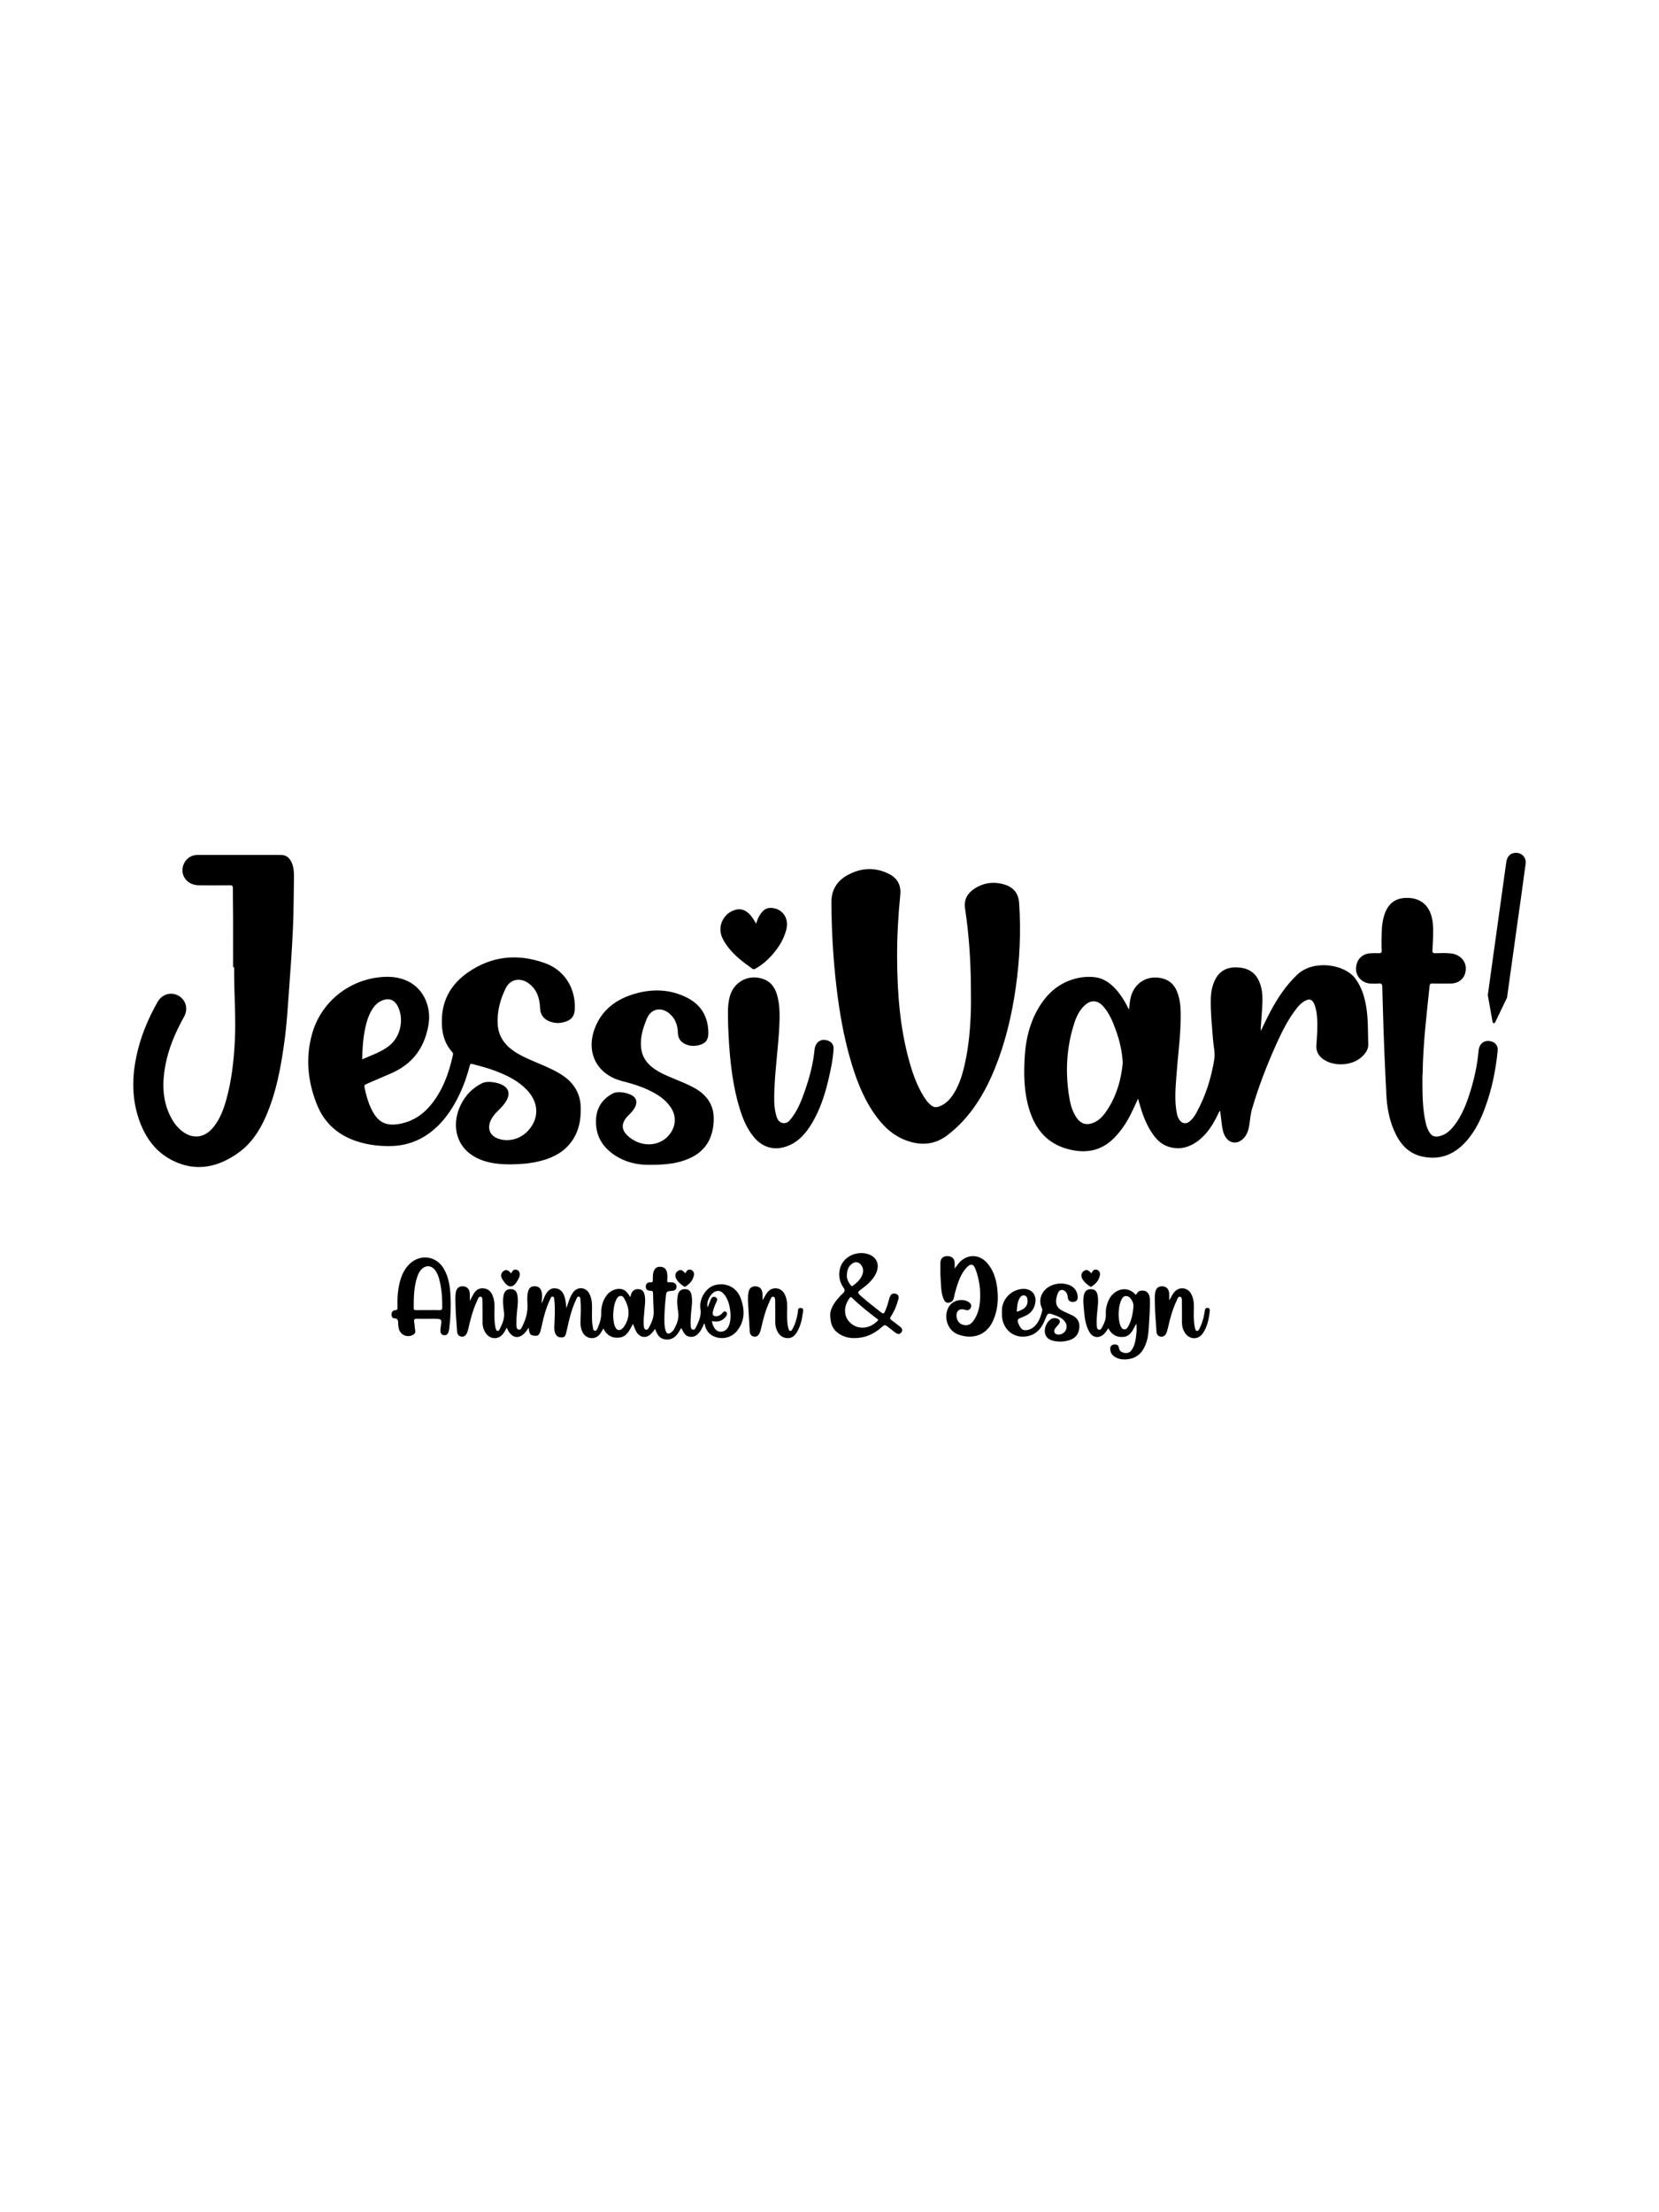 <?xml version="1.0" encoding="utf-8"?>
<!-- Generator: Adobe Illustrator 28.0.0, SVG Export Plug-In . SVG Version: 6.00 Build 0)  -->
<svg version="1.1" id="Capa_1" xmlns="http://www.w3.org/2000/svg" xmlns:xlink="http://www.w3.org/1999/xlink" x="0px" y="0px"
	 viewBox="0 0 1080 1440" style="enable-background:new 0 0 1080 1440;" xml:space="preserve">
<g>
	<path d="M740.89,715.12c-1.71,3.66-3.18,7-4.82,10.27c-2.84,5.68-6.38,10.89-10.87,15.42c-8.58,8.66-18.82,10.19-30.18,7.11
		c-13.19-3.57-20.82-12.62-24.81-25.19c-3.69-11.64-3.86-23.62-3.07-35.66c0.7-10.65,3.16-20.83,8.48-30.17
		c5.45-9.58,13.02-16.69,23.9-19.73c4.4-1.23,8.89-1.62,13.4-1.05c5.35,0.67,9.53,3.6,13.13,7.44c3.63,3.88,6.3,8.42,8.93,13.64
		c0.34-2.95,0.48-5.38,1.04-7.75c2.38-9.95,11.3-15.21,21.2-12.43c4.4,1.24,7.25,4.16,8.97,8.32c2.42,5.86,2.53,12.03,2.43,18.22
		c-0.2,12.16-1.89,24.2-2.75,36.31c-0.59,8.23-1.38,16.47,0.21,24.69c0.32,1.65,0.85,3.22,1.85,4.59c1.64,2.27,4.14,2.66,6.35,0.94
		c2.01-1.56,3.42-3.65,4.62-5.84c5.96-10.88,9.66-22.58,11.59-34.75c0.67-4.2-0.53-8.68-0.85-13.04c-0.63-8.58-1.6-17.14-1.45-25.76
		c0.08-4.4,0.79-8.7,2.72-12.72c2.94-6.1,7.94-8.54,14.56-8.27c6.35,0.26,11.25,2.73,14.03,8.67c2.15,4.59,2.49,9.51,2.31,14.45
		c-0.2,5.4-0.71,10.8-1.07,16.19c-0.04,0.52,0,1.05,0,2.07c2.24-4.52,4.15-8.64,6.28-12.65c4.69-8.79,10.12-16.99,17.43-23.96
		c10.53-10.04,30.84-6.93,37.8,2.42c4.25,5.71,6.16,12.18,7.24,19.03c1.25,7.92,0.95,15.92,1.24,23.89
		c0.12,3.35-1.93,6.03-4.33,8.24c-6.32,5.8-18.32,6.38-25.21,1.25c-2.91-2.17-4.49-5.02-4.24-8.77c0.42-6.16,0.93-12.32,0.44-18.49
		c-0.23-2.92-0.68-5.8-1.83-8.51c-1.28-3-3.07-3.61-5.98-2.08c-2.26,1.19-3.97,3.02-5.52,4.99c-5.63,7.15-9.58,15.25-13.3,23.48
		c-6.17,13.66-11.51,27.63-15.73,42.02c-1.04,3.55-1.21,7.24-1.82,10.86c-0.53,3.15-1.52,6.05-3.84,8.36
		c-4.07,4.04-9.4,3.19-12.05-1.9c-1.34-2.58-1.69-5.41-2.04-8.23c-0.32-2.61-0.63-5.21-0.98-8.07c-0.87,0.82-1.12,1.75-1.52,2.58
		c-2.96,6.1-6.46,11.84-11.77,16.21c-5.99,4.92-12.74,7.07-20.37,4.66c-5.1-1.61-8.45-5.43-11.25-9.77c-3.79-5.9-6-12.46-7.88-19.15
		C741.33,716.83,741.16,716.16,740.89,715.12z M730.91,692.01c-0.39-8.13-2.23-15.22-4.75-22.15c-1.9-5.23-4.09-10.34-7.78-14.6
		c-3.94-4.54-8.46-4.62-12.72-0.39c-3.08,3.06-4.92,6.88-6.24,10.92c-5.28,16.22-6.08,32.76-3.16,49.5
		c0.75,4.32,2.03,8.51,4.54,12.19c2.87,4.22,6.77,5.28,11.44,3.17c2.93-1.32,5.21-3.46,7.07-6
		C726.55,714.72,729.76,703.37,730.91,692.01z"/>
	<path d="M332.49,757.93c-5.78-0.01-11.5-0.41-17.07-2.16c-18.7-5.85-22.34-23.12-15.21-37.1c3.05-5.98,7.57-10.59,13.62-13.58
		c3.97-1.96,12.65-0.33,15.64,2.89c1.94,2.08,2.1,4.98,0.4,8.13c-1.61,2.97-4,5.31-6.39,7.64c-1.96,1.92-3.54,4.09-4.46,6.7
		c-1.65,4.69,0.26,8.8,4.9,10.58c6.76,2.58,14.65,0.61,19.8-4.96c7.48-8.08,7.16-18.51-0.9-26.81c-5.8-5.98-13.11-9.46-20.76-12.33
		c-4.68-1.76-9.52-2.99-14.34-4.29c-1.3-0.35-1.63-0.05-1.94,1.14c-2.27,8.69-5.43,17.02-9.92,24.83
		c-3.97,6.93-8.81,13.13-15.15,18.08c-7.52,5.87-16.06,8.97-25.58,9.28c-7.4,0.24-14.69-0.57-21.8-2.74
		c-12.64-3.86-21.9-11.7-26.88-23.95c-6.18-15.2-7.73-30.99-3.12-46.86c6.19-21.27,25.52-35.83,47.58-36.57
		c14.08-0.47,24.41,6.74,27.65,19.46c1.63,6.39,0.62,12.71-1.33,18.85c-3.65,11.54-11.29,19.53-22.31,24.38
		c-5.46,2.4-10.93,4.77-16.42,7.1c-1.05,0.45-1.45,0.89-1.2,2.14c0.96,4.78,2.23,9.45,4.33,13.86c4.37,9.21,9.93,11.9,19.88,9.65
		c7.53-1.7,13.64-5.73,18.56-11.58c8.09-9.6,12.13-21.04,14.81-33.08c0.15-0.65,0.05-1.2-0.42-1.72
		c-6.03-6.68-7.26-14.79-6.71-23.32c0.8-12.31,6.99-21.71,16.83-28.58c15.55-10.85,32.6-12.43,50.19-6.08
		c12.71,4.59,19.84,16.09,19.46,29.57c-0.14,4.89-2.2,7.53-6.96,8.82c-3.17,0.86-6.32,0.75-9.4-0.42c-4.08-1.56-6.13-4.52-6.3-8.88
		c-0.25-6.28-2.04-11.9-7.32-15.86c-5.45-4.09-12.06-2.9-15.02,3.09c-3.54,7.15-5.59,14.8-5.27,22.88c0.3,7.53,3.86,13.3,9.95,17.63
		c5.77,4.1,12.36,6.55,18.78,9.32c4.59,1.98,9.15,4.01,13.33,6.78c7.44,4.92,11.74,11.69,12.03,20.72
		c0.29,9.06-1.5,17.56-7.66,24.61c-5.29,6.05-12.31,9.07-19.95,10.86C344.56,757.43,338.54,757.83,332.49,757.93z M235.78,689.56
		c6.15-2.7,12.33-4.75,17.46-8.73c7.37-5.72,9.86-16.87,5.97-25.27c-2.31-4.97-6.15-6.36-11.11-4c-2.26,1.07-3.99,2.74-5.37,4.8
		c-2.68,3.99-4.05,8.47-5.02,13.12C236.35,675.99,235.91,682.59,235.78,689.56z"/>
	<path d="M632.05,642.41c-0.13-17.14-1.25-34.22-3.83-51.19c-0.77-5.07,1.16-9.21,5.26-12.14c6.34-4.52,13.4-5.54,20.79-3.19
		c5.67,1.8,8.77,5.87,9.18,11.85c1.26,18.62,0.41,37.16-2.27,55.62c-2.58,17.83-6.71,35.26-13.47,52
		c-5.15,12.76-11.76,24.65-21.23,34.79c-2.85,3.05-5.94,5.82-9.22,8.41c-8.3,6.57-17.38,7.38-27.08,3.88
		c-9.29-3.36-15.89-9.96-21.31-17.91c-7.35-10.79-11.84-22.85-15.4-35.29c-4.33-15.1-6.99-30.53-8.85-46.11
		c-2.21-18.48-3.27-37.02-3.39-55.63c-0.05-8.38,3.79-14.27,10.82-18.04c8.71-4.67,17.81-5.11,26.75-0.56
		c5.41,2.75,7.89,7.32,7.28,13.52c-1.34,13.54-2.13,27.12-2.07,40.72c0.1,23.22,1.81,46.29,8.23,68.77
		c2.19,7.68,4.92,15.17,9.2,21.99c1.33,2.12,2.83,4.12,4.84,5.68c1.43,1.11,2.91,1.39,4.68,0.8c4.25-1.41,7.2-4.36,9.56-7.97
		c3.93-6.01,5.98-12.77,7.54-19.7c2.6-11.55,3.61-23.29,3.97-35.08C632.18,652.55,632.05,647.48,632.05,642.41z"/>
	<path d="M151.76,629.59c0-11.03,0.02-22.06-0.01-33.09c-0.02-6.17-0.18-12.35-0.16-18.52c0-1.42-0.49-1.73-1.79-1.72
		c-6.81,0.05-13.62,0.1-20.42,0c-7.74-0.11-12.52-6.76-9.88-13.57c1.41-3.63,4.93-6.18,8.84-6.18c18.2-0.03,36.4-0.02,54.6,0
		c3.38,0,5.55,1.89,6.88,4.85c1.31,2.91,1.6,6.03,1.55,9.16c-0.19,11.03-0.16,22.06-0.64,33.08c-0.59,13.58-1.55,27.14-2.56,40.7
		c-0.8,10.79-1.41,21.6-2.84,32.33c-2.31,17.35-5.37,34.53-12.52,50.69c-3.99,9.02-9.41,17.12-17.47,22.94
		c-13.3,9.61-27.78,12.76-43.03,5.13c-11.23-5.62-18.05-15.37-21.99-27.11c-5.1-15.18-4.29-30.47-0.34-45.73
		c2.78-10.73,7.18-20.81,12.66-30.43c2.88-5.05,8.72-6.71,13.61-3.95c4.75,2.68,6.38,8.58,3.62,13.55
		c-5.63,10.12-10.19,20.64-12.28,32.09c-2.01,11.05-1.92,21.96,3.1,32.36c1.7,3.53,3.9,6.73,6.86,9.33
		c7.25,6.36,15.59,5.58,21.57-2.01c4.17-5.28,6.46-11.45,8.23-17.82c3.47-12.5,4.87-25.3,5.53-38.21
		c0.73-14.22-0.35-28.43-0.45-42.64c-0.01-1.73,0-3.47,0-5.2C152.2,629.59,151.98,629.59,151.76,629.59z"/>
	<path d="M925.98,700.95c0.06,9.89-0.18,20.32,2.3,30.54c0.46,1.89,1.12,3.72,2.14,5.39c1.62,2.64,3.49,3.42,6.53,2.73
		c4.32-0.98,7.34-3.82,9.9-7.19c4.86-6.39,7.75-13.75,10.12-21.31c2.77-8.82,4.76-17.81,5.56-27.04c0.4-4.57,3.32-7.05,7.44-6.39
		c3.34,0.53,5.33,2.85,5,6.25c-1.24,12.75-3.8,25.22-8.24,37.26c-2.75,7.46-6.19,14.56-11.35,20.69
		c-7.88,9.36-17.7,13.71-29.95,10.84c-9.22-2.16-14.47-8.81-18.01-17.07c-3.12-7.3-4.5-15.01-4.9-22.87
		c-0.95-18.5-1.76-37-2.24-55.51c-0.13-4.92-0.31-9.85-0.4-14.77c-0.03-1.63-0.39-2.56-2.36-2.31c-1.71,0.21-3.47,0.08-5.2,0.04
		c-5.04-0.12-9.29-4.12-9.53-8.96c-0.29-5.68,3.18-10.07,8.56-10.66c2.06-0.22,4.16-0.2,6.24-0.14c1.43,0.04,2-0.4,1.89-1.88
		c-0.31-4.44-0.09-8.88,0.08-13.31c0.14-3.68,0.72-7.31,2.02-10.8c2.52-6.79,7.21-10.04,14.44-10.01
		c7.58,0.04,12.88,3.61,15.32,10.23c1.75,4.74,1.71,9.66,1.6,14.59c-0.06,2.98-0.17,5.97-0.43,8.94c-0.14,1.67,0.21,2.31,2.05,2.25
		c3.33-0.1,6.67-0.22,9.99,0.14c5.49,0.59,9.52,4.52,9.67,9.44c0.18,5.89-3.75,10.05-9.69,10.15c-4.03,0.07-8.06,0.06-12.09-0.01
		c-1.2-0.02-1.64,0.26-1.78,1.55c-1.98,18.9-4.25,37.78-4.53,56.82C926.11,699.2,926.05,699.82,925.98,700.95z"/>
	<path d="M423.74,758.22c-6.64,0.19-14.24-0.89-21.14-4.78c-9.65-5.44-15.21-13.53-14.58-24.92c0.42-7.63,4.26-13.37,11.16-16.86
		c3.41-1.73,11.12-0.24,13.73,2.5c1.38,1.45,1.63,3.15,1.07,5.02c-0.62,2.05-1.91,3.68-3.3,5.24c-0.51,0.57-1.07,1.09-1.61,1.63
		c-5.17,5.17-4.86,9.95,0.95,14.45c8.86,6.86,20.68,5.53,26.52-2.99c3.67-5.35,3.69-11.48-0.05-16.94
		c-3.62-5.28-8.87-8.5-14.53-11.14c-5.36-2.5-11-4.2-16.73-5.65c-16.79-4.26-24.23-18.86-17.77-35.06
		c4.4-11.03,12.98-17.7,23.93-21.27c12.1-3.94,24.3-3.89,35.85,1.94c9.38,4.73,13.95,12.79,13.88,23.33c-0.03,4.24-1.87,6.51-6,7.58
		c-2.97,0.77-5.94,0.68-8.78-0.56c-3.22-1.4-4.93-3.81-5.04-7.44c-0.15-5.22-1.82-9.82-6.17-13.07c-5.24-3.92-11.35-2.4-13.92,3.61
		c-2.66,6.22-4.62,12.64-3.8,19.57c0.62,5.19,3.21,9.22,7.27,12.39c4.6,3.59,9.99,5.67,15.31,7.87c3.78,1.57,7.56,3.11,11.19,5.03
		c8.62,4.56,13.78,11.26,13.46,21.4c-0.35,11.17-4.86,19.83-15.33,24.7C441.58,757.39,433.31,758.2,423.74,758.22z"/>
	<path d="M474.06,668.82c-0.07-6.78-0.79-13.6,1.05-20.28c2.68-9.71,12.57-14.73,22.04-11.17c5.53,2.08,7.96,6.65,9.18,12.01
		c1.37,6,1.31,12.1,1.02,18.21c-0.67,13.93-2.71,27.75-3.22,41.69c-0.2,5.41-0.36,10.82,0.99,16.12c0.63,2.46,1.48,4.96,4.33,5.6
		c2.96,0.66,4.59-1.51,6.09-3.51c4.04-5.4,6.44-11.63,8.6-17.93c2.91-8.47,5.23-17.08,6.1-26.05c0.5-5.12,4-7.62,8.38-6.25
		c2.7,0.84,4.21,2.74,4.03,5.56c-0.42,6.8-1.79,13.46-3.37,20.07c-2.28,9.61-5.29,18.96-10.29,27.55
		c-3.83,6.58-8.5,12.36-15.83,15.36c-8.36,3.42-16.33,1.51-22.18-5.39c-4.81-5.67-7.52-12.42-9.63-19.42
		c-4.02-13.29-5.69-26.97-6.68-40.75C474.4,676.44,474.26,672.63,474.06,668.82z"/>
	<path d="M344.11,864.22c-4.71,8.14-10.85,8.12-14.22,0.02c-0.74,1.28-1.36,2.57-2.19,3.72c-3.03,4.22-8.6,4.1-11.5-0.23
		c-1.39-2.07-2.06-4.37-2.06-6.87c0.01-4.44,0.05-8.89-0.04-13.33c-0.02-1.26,0.16-3.18-1.16-3.46c-1.43-0.3-1.83,1.63-2.36,2.75
		c-2.66,5.61-4.22,11.58-5.59,17.6c-0.26,1.14-0.56,2.31-1.05,3.36c-0.69,1.48-1.88,2.52-3.62,2.25c-1.85-0.28-2.68-1.65-2.78-3.4
		c-0.31-5.75-0.96-11.48-1.01-17.24c-0.02-2.43-0.2-4.85,0.06-7.27c0.35-3.32,1.94-4.95,4.79-4.84c2.79,0.1,4.38,1.92,4.47,5.18
		c0.04,1.3,0.01,2.6,0.01,4.34c0.97-1.81,1.66-3.28,2.51-4.66c1.43-2.35,3.43-3.81,6.35-3.54c2.95,0.27,4.82,1.95,5.91,4.59
		c1.13,2.74,1.39,5.64,1.3,8.57c-0.12,3.96-0.22,7.91,0.52,11.82c0.06,0.34,0.08,0.7,0.21,1.01c0.28,0.68,0.35,1.67,1.26,1.73
		c0.72,0.05,1.18-0.7,1.48-1.32c1.67-3.43,3.24-6.79,2.7-10.87c-0.47-3.55-0.94-7.17-0.3-10.78c0.52-2.91,2.09-4.26,4.77-4.22
		c2.44,0.04,3.8,1.28,4.29,4.21c0.65,3.88-0.06,7.75-0.4,11.61c-0.22,2.43-0.32,4.85-0.26,7.28c0.03,1.23-0.06,2.82,1.33,3.22
		c1.55,0.45,2.04-1.17,2.56-2.22c2.17-4.41,3.52-9.01,3.3-14.01c-0.12-2.76-0.34-5.55,0.32-8.29c0.61-2.55,1.93-3.67,4.31-3.67
		c2.52,0,3.96,1.17,4.56,3.68c0.58,2.41,0.13,4.82,0,7.59c1.11-2.24,1.66-4.33,2.78-6.17c1.43-2.34,3.2-4.04,6.18-3.77
		c3.1,0.28,4.8,2.23,5.8,4.96c0.93,2.55,1.08,5.23,1.37,7.98c0.56-1.61,1.11-3.22,1.67-4.83c0.69-1.97,1.52-3.88,2.79-5.56
		c2.8-3.7,7.87-3.45,10.25,0.56c1.84,3.1,2.03,6.58,1.99,10.07c-0.05,3.75-0.25,7.5,0.39,11.22c0.21,1.21,0.15,3.03,1.39,3.2
		c1.46,0.21,1.81-1.65,2.31-2.8c1.19-2.75,1.92-5.57,1.9-8.65c-0.02-4.3,0.98-8.4,3.78-11.86c1.53-1.89,3.47-3.12,5.88-3.68
		c3.2-0.75,5.74,0.14,7.68,2.78c0.53,0.72,1.01,1.47,1.61,2.34c0.2-0.76,0.34-1.36,0.52-1.95c0.69-2.21,2.37-3.34,4.74-3.23
		c2.16,0.1,3.46,1.24,3.99,3.56c0.86,3.74,0.08,7.46-0.18,11.19c-0.22,3.11-0.66,6.22-0.27,9.34c0.12,0.97,0.22,2.09,1.39,2.31
		c1.07,0.2,1.58-0.78,2-1.55c1.84-3.38,3.27-6.85,3-10.85c-0.25-3.73-0.34-7.48-0.4-11.23c-0.02-1.2-0.28-1.71-1.62-1.71
		c-2.16-0.01-3.16-0.99-3.11-2.76c0.06-2.02,1.28-2.84,3.15-2.73c1.32,0.08,1.45-0.61,1.44-1.66c-0.01-1.73-0.08-3.47,0.44-5.16
		c0.71-2.29,2.18-3.41,4.42-3.31c2.39,0.1,3.88,1.36,4.36,3.7c0.34,1.65,0.29,3.33,0.15,4.98c-0.1,1.15,0.24,1.52,1.33,1.44
		c0.69-0.05,1.4-0.05,2.08,0.05c1.67,0.24,2.69,1.23,2.63,2.93c-0.06,1.63-1.11,2.42-2.73,2.56c-3.95,0.32-3.91,0.34-4.3,4.32
		c-0.52,5.32-0.97,10.64-0.84,15.99c0.05,1.95,0.18,3.89,0.82,5.74c0.67,1.97,1.78,2.3,3.48,1.08c0.8-0.57,1.49-1.27,1.96-2.14
		c1.92-3.5,3.35-7,2.69-11.25c-0.54-3.52-0.96-7.17-0.27-10.77c0.53-2.77,2.07-4.09,4.68-4.08c2.41,0.01,3.76,1.17,4.29,3.94
		c0.77,4.02-0.02,8.02-0.35,12.02c-0.22,2.7-0.38,5.4-0.17,8.11c0.07,0.96,0.24,2.08,1.38,2.33c1.07,0.23,1.63-0.73,2-1.52
		c1.81-3.79,3.67-7.45,2.94-12.02c-1.07-6.66,3.78-14.09,9.62-15.52c7.34-1.8,14.07,1.56,16.68,8.83
		c2.64,7.33,2.71,14.61-2.52,21.07c-3.3,4.07-8.81,5.62-13.75,4.01c-4.23-1.37-6.65-4.35-7.33-8.87c-0.79,0.44-0.76,1.27-1.1,1.86
		c-0.52,0.9-0.89,1.89-1.46,2.75c-1.59,2.42-3.58,4.32-6.76,4.08c-2.93-0.22-4.17-2.43-5.3-4.72c-0.15-0.3-0.32-0.59-0.57-1.05
		c-0.78,1.27-1.44,2.47-2.23,3.58c-2.05,2.89-4.78,4.39-8.4,3.83c-3.31-0.51-4.91-2.85-5.96-5.73c-0.12-0.32-0.25-0.64-0.4-1.05
		c-0.96,1.15-1.79,2.35-2.83,3.33c-3.04,2.89-6.91,2.36-9.2-1.15c-1.06-1.63-1.54-3.52-2.41-5.5c-2.15,3.93-3.8,8.24-8.7,8.91
		c-4.75,0.64-8.37-1.39-10.59-5.88c-0.73,1.22-1.31,2.38-2.06,3.42c-2.92,4.05-8.76,3.71-11.25-0.65c-1.51-2.64-1.7-5.55-1.56-8.48
		c0.2-4.16,0.4-8.32,0-12.47c-0.09-0.94,0-2.34-0.95-2.56c-1.23-0.29-1.52,1.17-1.95,2.05c-2.89,5.98-4.38,12.39-5.79,18.83
		c-0.22,1.01-0.48,2.02-0.73,3.03c-0.33,1.36-0.87,2.54-2.51,2.62c-1.77,0.09-3.33-0.37-4.24-2.04c-0.82-1.51-0.96-3.17-0.89-4.85
		c0.24-5.68,0.67-11.36,0.04-17.05c-0.11-0.98,0.11-2.42-1.09-2.62c-1.06-0.17-1.38,1.21-1.78,2.04c-2.68,5.61-4.2,11.58-5.5,17.61
		c-0.15,0.68-0.28,1.36-0.45,2.03c-0.77,3-1.66,3.94-3.58,3.82c-3.16-0.21-3.65-0.7-4.21-4.23
		C344.23,864.99,344.18,864.66,344.11,864.22z M463.4,859.92c0.21,0.85,0.31,1.39,0.47,1.91c1.02,3.27,2.94,5.07,5.34,5.03
		c2.75-0.05,4.76-1.86,5.71-5.19c0.74-2.58,0.81-5.22,0.52-7.85c-0.46-4.1-1.37-8.09-4.1-11.38c-1.21-1.46-2.7-2.43-4.71-2.06
		c-3.76,0.7-7.19,6.83-5.89,10.63c0.66-1.74,1.25-3.43,1.94-5.08c0.58-1.36,1.59-2.24,3.12-1.55c1.6,0.72,1.09,2.04,0.55,3.2
		c-0.95,2.01-1.79,4.06-2.27,6.24c-0.49,2.21,0.48,3.23,2.75,2.92c1.63-0.22,2.75-1.19,3.76-2.39c0.51-0.61,1.2-1.03,2-0.43
		c0.78,0.58,0.88,1.33,0.48,2.21c-0.35,0.78-0.89,1.4-1.5,1.97C469.3,860.2,466.6,860.61,463.4,859.92z M399.18,856.07
		c0.08,2.69,0.23,5.19,1.23,7.52c1.11,2.57,3.05,2.93,5.02,0.92c0.67-0.68,1.21-1.52,1.67-2.36c3.05-5.47,2.59-10.89-0.36-16.23
		c-0.63-1.13-1.24-2.5-2.86-2.35c-1.48,0.13-2.19,1.35-2.77,2.56C399.61,849.34,399.32,852.79,399.18,856.07z"/>
	<path d="M968.55,647.78c0.69-4.99,1.35-9.87,2.03-14.74c2.16-15.52,4.32-31.04,6.48-46.56c1.16-8.38,2.29-16.76,3.49-25.14
		c0.56-3.86,2.47-5.86,5.65-6.18c4.17-0.43,7.56,2.86,7,7.01c-1.77,13.12-3.63,26.24-5.46,39.35c-2.16,15.52-4.33,31.04-6.49,46.56
		c-0.07,0.48-0.04,1.01-0.23,1.43c-2.51,5.25-5.04,10.49-7.58,15.73c-0.22,0.45-0.51,0.88-1.1,0.76c-0.47-0.09-0.63-0.47-0.71-0.91
		C970.6,659.29,969.56,653.49,968.55,647.78z"/>
	<path d="M492.21,601.23c1.05-3.4,2.41-6.15,4.68-8.4c1.21-1.19,2.59-1.77,4.27-1.84c7.53-0.3,12.67,6.14,10.77,13.88
		c-1.89,7.69-6.33,13.95-11.88,19.45c-2.42,2.4-5.13,4.45-8.12,6.11c-0.64,0.36-1.22,0.79-2.07,0.19
		c-5.89-4.2-11.68-8.48-16.08-14.34c-1.34-1.78-2.53-3.64-3.49-5.65c-3.69-7.67,0.86-16.85,9.23-18.58
		c3.51-0.73,6.21,0.77,8.56,3.17C489.67,596.88,490.84,598.85,492.21,601.23z"/>
	<path d="M621.49,825.73c1.11-1.46,1.8-2.48,2.59-3.41c5.27-6.24,13.38-6.24,18.71,0c3.83,4.49,5.56,9.86,6.32,15.57
		c1,7.48,0.51,14.8-2.63,21.8c-4.63,10.3-14.33,12.2-22.95,8.87c-6.89-2.66-9.61-11.74-5.76-18.08c2.5-4.12,8.85-5.57,12.9-2.91
		c1.36,0.89,2.05,2.12,1.28,3.73c-0.78,1.63-2.15,1.81-3.7,1.28c-3.55-1.2-5.99,0.77-5.54,4.5c0.31,2.65,1.83,4.57,4.1,5.24
		c2.73,0.8,4.95,0.01,6.63-2.21c2.95-3.89,4.18-8.49,4.53-13.21c0.51-6.9-0.37-13.71-2.73-20.26c-1.51-4.19-3.3-4.52-6.31-1.17
		c-3.08,3.43-4.67,7.68-6.06,11.97c-0.77,2.37-1.4,4.79-1.88,7.23c-0.4,2.02-1.59,3.06-3.47,3.31c-1.87,0.25-2.72-1.13-3.32-2.6
		c-1.65-4.08-1.53-8.44-1.84-12.7c-0.26-3.52-0.17-7.07-0.17-10.61c0-2.78,1.66-4.42,4.36-4.44c3.13-0.03,4.91,1.62,4.94,4.58
		C621.5,823.18,621.49,824.14,621.49,825.73z"/>
	<path d="M540.48,855.4c0.19-4.26,3.61-9.15,8.09-13.38c1.49-1.41,1.71-2.19,0.47-3.94c-3.68-5.2-3.54-12.28,0.02-16.92
		c3.59-4.67,10.39-6.69,16.14-4.79c5.22,1.72,7.43,6.22,5.55,11.36c-1.1,3-3.06,5.43-5.32,7.61c-1.19,1.15-2.52,2.17-3.86,3.17
		c-3.75,2.79-3.77,2.77-0.26,5.84c4.03,3.52,8.26,6.78,12.47,10.06c1.19,0.93,1.68,0.66,2.24-0.56c1.05-2.28,1.82-4.64,2.46-7.05
		c0.32-1.2,0.57-2.44,1.26-3.5c0.9-1.39,2.18-1.64,3.64-1.06c1.46,0.58,1.89,1.68,1.51,3.19c-1.03,4.06-2.56,7.92-4.88,11.42
		c-0.81,1.23-0.65,1.82,0.51,2.61c1.89,1.29,3.65,2.77,5.47,4.15c1.38,1.05,1.84,2.39,0.72,3.76c-1.13,1.39-2.52,1.1-3.85,0.05
		c-1.69-1.33-3.47-2.55-5.11-3.95c-1.24-1.06-2.02-1.19-3.39,0.08c-5.27,4.91-11.53,7.61-18.85,7.45c-3.39-0.07-6.59-0.96-9.42-2.88
		C542.43,865.62,540.39,862.19,540.48,855.4z M550.12,853.06c0,2.91,0.82,5.21,2.81,7.38c4.99,5.42,13.02,4.88,18.43-0.71
		c0.8-0.82-0.08-1.06-0.49-1.37c-5.57-4.24-11.07-8.56-16.09-13.47c-0.71-0.7-1.16-0.78-1.76,0.1
		C551.37,847.45,550.13,850.03,550.12,853.06z M551.31,830.21c-0.18,2.14,0.94,4.25,2.39,6.26c0.48,0.66,0.87,0.92,1.65,0.35
		c2.37-1.74,4.51-3.68,5.76-6.42c0.97-2.13,1.12-4.27-0.11-6.36c-1.65-2.79-4.33-3.23-6.77-1.11
		C552.14,824.74,551.32,827.08,551.31,830.21z"/>
	<path d="M739.74,861.57c-2.19,3.8-3.44,8.12-8.3,8.65c-4.43,0.48-7.79-1.43-9.95-5.64c-0.95,1.41-1.63,2.6-2.61,3.58
		c-3.31,3.27-7.42,2.81-9.73-1.21c-2.41-4.2-3.04-8.9-3.43-13.61c-0.27-3.3-0.82-6.63-0.2-9.95c0.54-2.9,2.09-4.26,4.77-4.22
		c2.44,0.04,3.8,1.27,4.3,4.2c0.65,3.88-0.06,7.75-0.4,11.61c-0.24,2.7-0.38,5.4-0.2,8.1c0.07,1.03,0.2,2.27,1.44,2.49
		c1.15,0.2,1.65-0.91,2.1-1.73c1.44-2.63,2.56-5.33,2.38-8.47c-0.19-3.45,0.63-6.72,2.22-9.82c3.08-5.98,11.46-9.41,17.32-2.64
		c0.78-1.21,1.46-2.46,3.07-2.75c3.53-0.64,5.95,1.5,6.06,5.53c0.15,5.76-0.26,11.51-0.64,17.25c-0.23,3.46-0.41,6.93-1.46,10.27
		c-1.77,5.59-4.75,10.09-10.97,11.32c-3.17,0.63-6.37,0.55-9.33-1.04c-2.04-1.1-3.24-2.81-3.41-5.13c-0.12-1.65,0.54-2.9,2.31-3.16
		c1.7-0.25,3.06,0.24,3.36,2.2c0.29,1.95,1.62,2.86,3.36,3.2c1.98,0.39,3.72-0.06,4.94-1.85c2.19-3.23,2.64-6.96,3.04-10.68
		C739.98,866.04,740.02,863.99,739.74,861.57z M728.19,855.59c0.12,2.47,0.26,4.88,1.16,7.18c0.46,1.17,0.99,2.39,2.46,2.52
		c1.5,0.13,2.21-1.02,2.8-2.12c2.06-3.85,2.82-8.06,3.25-12.35c0.18-1.82-0.34-3.42-1.34-4.89c-0.89-1.3-2.02-2.44-3.7-2.3
		c-1.64,0.13-2.4,1.51-2.99,2.87C728.56,849.41,728.34,852.51,728.19,855.59z"/>
	<path d="M652.29,854.37c-0.69-7.44,4.88-14.19,12.32-15.28c6.73-0.99,10.92,3.7,9.09,10.23c-0.91,3.27-2.9,5.63-5.94,7.1
		c-0.75,0.36-1.54,0.63-2.29,1c-1.5,0.76-3.77,0.77-2.66,3.69c1.43,3.77,2.92,5.19,5.75,4.69c2.61-0.45,4.61-1.82,6.19-3.88
		c1.98-2.59,2.99-5.61,3.71-8.74c0.13-0.54,0.07-1.05-0.18-1.6c-3.07-6.67,0.96-12.65,6.24-14.83c3.83-1.58,7.71-1.71,11.57-0.28
		c3.5,1.3,5.5,4.47,5.48,8.06c-0.01,1.95-1.06,2.75-2.8,2.92c-1.98,0.19-3.38-0.8-3.58-2.61c-0.16-1.48-0.43-2.89-1.49-4.01
		c-1.76-1.86-3.99-1.5-4.98,0.84c-0.43,1.01-0.77,2.09-0.98,3.17c-0.81,4.17,0.36,6.61,4.15,8.53c1.91,0.97,3.92,1.76,5.86,2.68
		c3.33,1.58,5.17,4.11,4.9,7.92c-0.28,3.96-2.13,6.87-5.97,8.21c-3.69,1.28-7.5,1.46-11.28,0.52c-3.44-0.86-5.22-3.14-5.26-6.34
		c-0.04-3.44,2.34-7.31,5.1-8.18c0.94-0.3,1.94-0.21,2.88,0.07c1.87,0.57,2.38,1.87,1.27,3.49c-0.66,0.97-1.57,1.76-2.28,2.69
		c-0.7,0.91-1.15,1.98-0.53,3.09c0.63,1.11,1.8,1.24,2.93,1.17c3.93-0.22,6.18-4.68,4.01-8c-1.69-2.59-4.39-3.73-7.17-4.7
		c-4.25-1.49-4.23-1.46-5.88,2.66c-1.88,4.71-4.49,8.85-9.59,10.59c-9.12,3.11-17.76-2.59-18.58-12.18
		C652.22,856.18,652.29,855.27,652.29,854.37z M661.91,853.82c1.61-0.36,2.83-1,4.02-1.68c2.03-1.16,3.02-2.99,3-5.3
		c-0.01-1.49-0.31-3.14-1.92-3.56c-1.69-0.44-2.8,0.8-3.52,2.25C662.23,848.07,662.12,850.82,661.91,853.82z"/>
	<path d="M278.36,858.46c-2.29,0-4.59,0.09-6.87-0.03c-1.53-0.08-2.15,0.29-1.88,1.93c0.31,1.84,0.35,3.73,0.67,5.57
		c0.28,1.6-0.39,2.5-1.73,3.13c-4.08,1.92-8.55-0.58-9.09-5.09c-0.08-0.69-0.23-1.38-0.25-2.07c-0.04-1.84,0.22-3.69-2.62-3.79
		c-1.26-0.04-1.76-1.4-1.69-2.73c0.08-1.49,0.98-2.47,2.31-2.51c1.6-0.05,1.54-0.88,1.52-1.99c-0.11-6.2,0.21-12.35,2.1-18.31
		c1.17-3.68,2.92-7.03,5.74-9.76c7.1-6.84,17.55-5.37,22.45,3.22c3.11,5.45,3.96,11.5,4.27,17.63c0.36,7.08,0.05,14.15-0.84,21.18
		c-0.41,3.22-1.4,4.49-3.4,4.28c-2.06-0.22-2.71-1.75-2.18-5.13c0.87-5.54,0.87-5.54-4.75-5.54
		C280.86,858.46,279.61,858.46,278.36,858.46z M278.61,852.77c2.5,0,5-0.08,7.49,0.03c1.41,0.06,1.78-0.49,1.8-1.78
		c0.05-4.66-0.16-9.29-1-13.87c-0.63-3.48-1.35-6.96-3.37-9.97c-2.46-3.67-6.55-3.91-9.47-0.59c-1.16,1.32-1.9,2.89-2.44,4.55
		c-2.2,6.62-2.3,13.48-2.29,20.35c0,1.01,0.41,1.31,1.37,1.3C273.33,852.74,275.97,852.76,278.61,852.77z"/>
	<path d="M496.41,846.32c1.14-1.61,1.86-3.4,3.04-4.94c3.15-4.11,8.92-3.64,11.31,0.97c1.54,2.98,1.79,6.22,1.7,9.51
		c-0.11,3.95-0.21,7.9,0.54,11.81c0.08,0.41,0.17,0.81,0.3,1.2c0.2,0.58,0.34,1.33,1.03,1.45c0.81,0.14,1.21-0.61,1.54-1.18
		c1.9-3.28,2.82-6.89,3.49-10.59c0.24-1.3-0.22-3.41,2.01-3.17c2.27,0.24,1.4,2.18,1.23,3.49c-0.52,4.14-1.48,8.18-3.57,11.86
		c-1.48,2.6-3.41,4.58-6.76,4.3c-3.18-0.27-5.16-2.12-6.43-4.9c-0.79-1.73-1.18-3.53-1.17-5.44c0.02-4.37,0.05-8.74-0.02-13.11
		c-0.02-1.27,0.13-3.2-1.13-3.49c-1.43-0.34-1.85,1.59-2.38,2.71c-2.7,5.66-4.26,11.7-5.64,17.79c-0.26,1.14-0.59,2.3-1.1,3.34
		c-0.72,1.47-1.93,2.44-3.68,2.1c-1.75-0.34-2.53-1.65-2.64-3.31c-0.36-5.6-0.68-11.21-0.99-16.81c-0.14-2.63-0.27-5.26,0.04-7.89
		c0.37-3.19,1.93-4.79,4.69-4.72c2.82,0.07,4.45,1.86,4.56,5.08C496.45,843.68,496.41,845,496.41,846.32z"/>
	<path d="M761.16,846.36c1.16-1.69,1.88-3.49,3.08-5.03c3.12-4.01,8.79-3.57,11.2,0.91c1.6,2.97,1.86,6.22,1.78,9.49
		c-0.1,3.95-0.21,7.9,0.51,11.81c0.04,0.2,0.03,0.42,0.1,0.62c0.29,0.83,0.32,2.04,1.33,2.16c0.99,0.12,1.43-0.98,1.83-1.76
		c1.56-3.05,2.49-6.3,3.06-9.66c0.12-0.68,0.22-1.37,0.32-2.06c0.15-1.07,0.75-1.63,1.84-1.51c1.01,0.11,1.47,0.83,1.37,1.76
		c-0.56,5.27-1.51,10.47-4.62,14.92c-2.97,4.24-8.6,4.03-11.48-0.3c-1.38-2.07-2.04-4.38-2.03-6.87c0.01-4.44,0.05-8.88-0.04-13.32
		c-0.03-1.24,0.18-3.17-1.18-3.43c-1.42-0.27-1.82,1.66-2.35,2.78c-2.65,5.61-4.21,11.57-5.58,17.59c-0.26,1.14-0.56,2.3-1.06,3.36
		c-0.69,1.48-1.88,2.51-3.62,2.24c-1.85-0.28-2.68-1.65-2.77-3.41c-0.31-5.74-0.96-11.47-1.01-17.23c-0.02-2.42-0.2-4.84,0.06-7.27
		c0.35-3.32,1.93-4.95,4.77-4.86c2.8,0.09,4.39,1.9,4.49,5.15C761.19,843.74,761.16,845.05,761.16,846.36z"/>
	<path d="M332.71,828.89c0.78-1.1,1.15-2.52,2.86-2.45c1.77,0.08,2.92,1.42,2.83,3.37c-0.04,0.93-0.42,1.74-0.83,2.53
		c-1.17,2.26-2.71,4.94-5.09,5.03c-2.22,0.08-3.99-2.41-5.34-4.45c-1.41-2.13-1.15-4.2,0.61-5.51
		C329.44,826.15,330.74,826.51,332.71,828.89z"/>
	<path d="M446.11,828.83c0.7-0.8,0.94-2.01,2.16-2.33c1.96-0.52,3.88,1.21,3.49,3.42c-0.58,3.31-2.61,5.7-5.41,7.48
		c-0.51,0.33-0.89,0.16-1.31-0.14c-1.63-1.18-3.21-2.39-4.35-4.09c-1.51-2.26-1.39-4.33,0.39-5.71
		C442.79,826.13,444.07,826.47,446.11,828.83z"/>
	<path d="M710.45,828.85c0.62-0.8,0.9-1.91,1.97-2.3c1.88-0.69,3.98,1.01,3.66,3.2c-0.49,3.42-2.58,5.85-5.44,7.67
		c-0.53,0.33-0.9,0.12-1.3-0.18c-1.57-1.14-3.1-2.3-4.22-3.93c-1.61-2.35-1.52-4.46,0.31-5.87
		C707.14,826.14,708.39,826.48,710.45,828.85z"/>
</g>
</svg>
